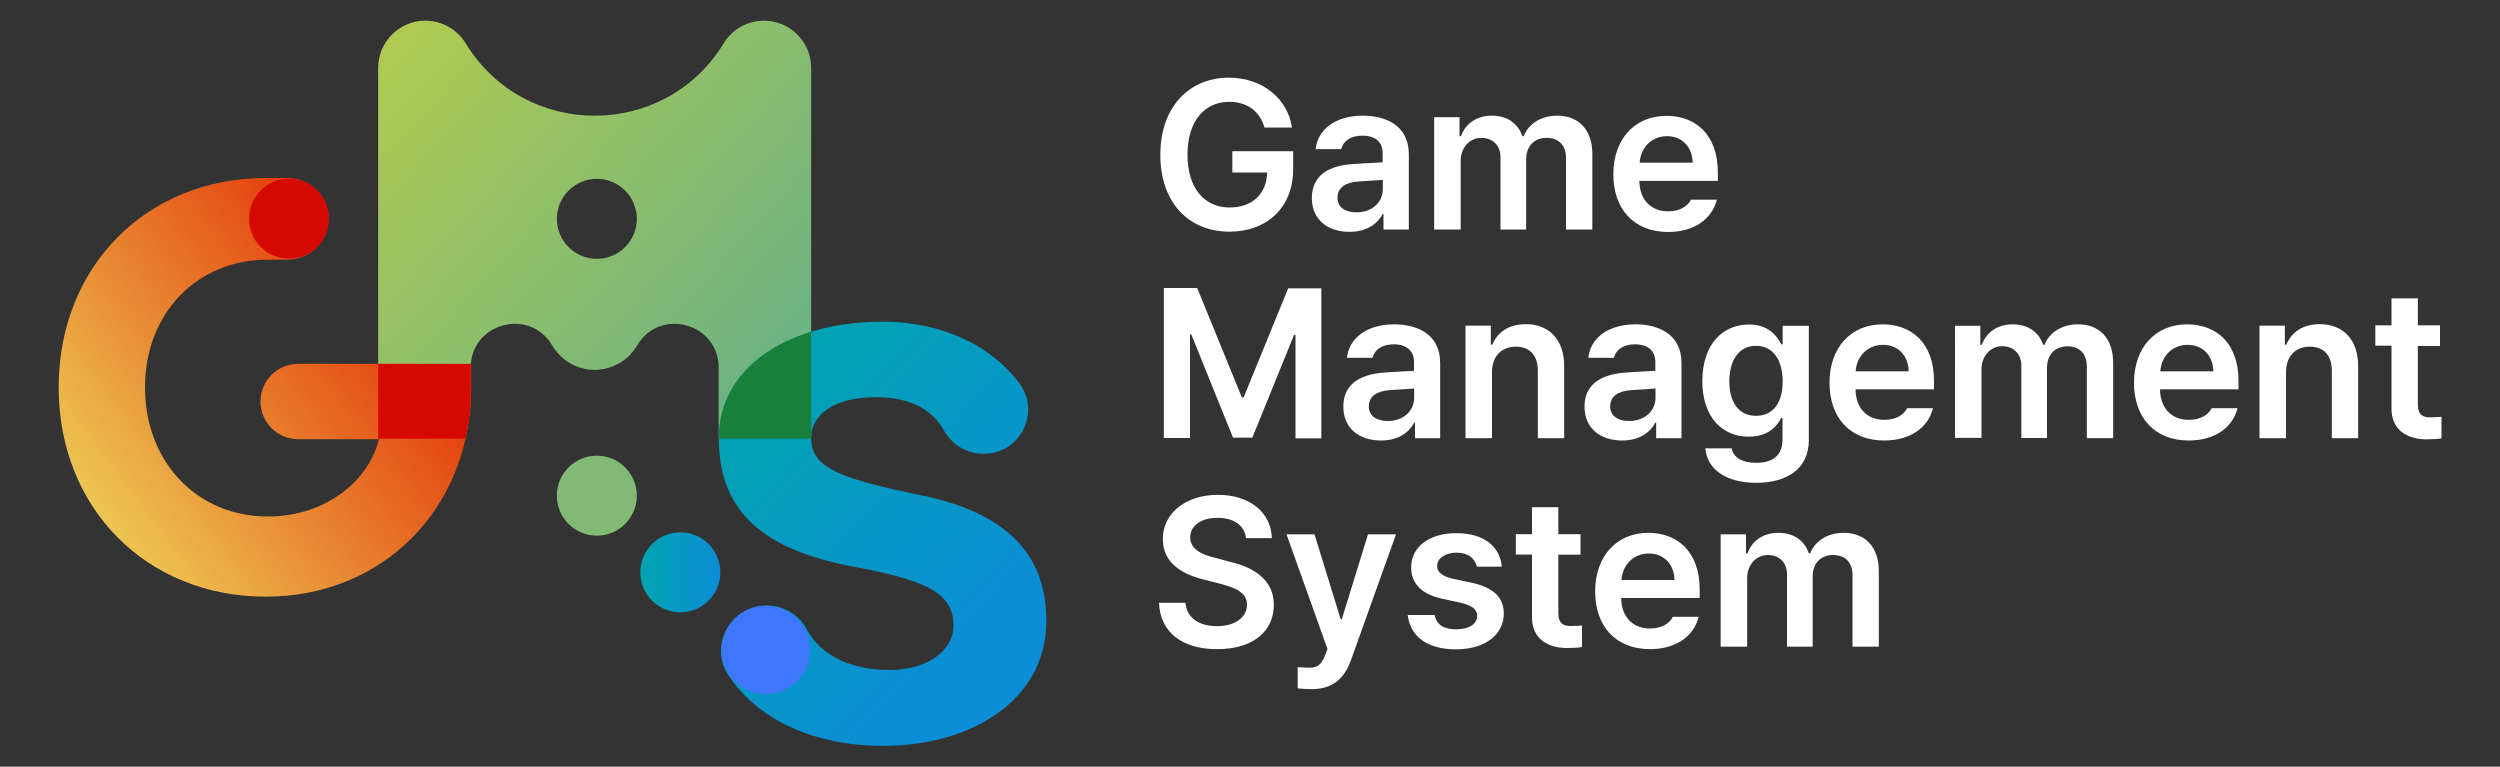 <?xml version="1.0" encoding="utf-8"?>
<!-- Generator: Adobe Illustrator 28.4.1, SVG Export Plug-In . SVG Version: 6.00 Build 0)  -->
<svg version="1.1" id="Layer_1" xmlns="http://www.w3.org/2000/svg" xmlns:xlink="http://www.w3.org/1999/xlink" x="0px" y="0px"
	 viewBox="0 0 150 46" style="enable-background:new 0 0 150 46;" xml:space="preserve">
<rect x="0" y="0" width="150" height="46" fill="#333333" stroke="none"/>
<style type="text/css">
	.st0{fill:url(#SVGID_1_);}
	.st1{fill:#FFFFFF;}
	.st2{fill:url(#SVGID_00000119097046728531461880000005041553742998205584_);}
	.st3{fill:#D50902;}
	.st4{fill:url(#SVGID_00000033352036412808859070000002417149920635285928_);}
	.st5{fill:#19803B;}
	.st6{fill:#81BA74;}
	.st7{fill:#3E77FC;}
	.st8{fill:url(#SVGID_00000128465593235089179940000004124033607704300437_);}
</style>
<linearGradient id="SVGID_1_" gradientUnits="userSpaceOnUse" x1="19.45" y1="46.076" x2="46.692" y2="21.505" gradientTransform="matrix(1 0 0 -1 0 46)">
	<stop  offset="1.821120e-03" style="stop-color:#BACE49"/>
	<stop  offset="1" style="stop-color:#69B186"/>
</linearGradient>
<path class="st0" d="M45.84,1.24c-0.99,0-1.9,0.51-2.42,1.36l0,0c-3.54,5.79-11.94,5.79-15.48,0c-0.51-0.84-1.43-1.36-2.42-1.36
	c-1.56,0-2.83,1.27-2.83,2.83v22.24h5.23c0.17-0.74,0.27-1.5,0.32-2.3v-1.95c0-2.68,3.55-3.64,4.9-1.32c0.54,0.9,1.5,1.45,2.54,1.45
	s2.01-0.55,2.54-1.45c1.35-2.32,4.9-1.36,4.9,1.32v4.25h5.55V4.08C48.67,2.51,47.4,1.24,45.84,1.24z M35.81,15.53
	c-1.33,0-2.4-1.08-2.4-2.4s1.08-2.4,2.4-2.4c1.33,0,2.4,1.08,2.4,2.4S37.14,15.53,35.81,15.53z"/>
<g>
	<path class="st1" d="M73.75,6.11c-1.45,0-2.5,1.13-2.5,3.16c0,2.05,1.03,3.18,2.53,3.18c1.35,0,2.22-0.82,2.25-2.1h-2.09V9.07h3.65
		v1.08c0,2.31-1.59,3.75-3.81,3.75c-2.48,0-4.16-1.76-4.16-4.62c0-2.88,1.75-4.62,4.11-4.62c1.99,0,3.52,1.23,3.79,2.99h-1.65
		C75.59,6.69,74.85,6.11,73.75,6.11z"/>
	<path class="st1" d="M81.23,9.84c0.47-0.03,1.43-0.09,1.73-0.1V9.2c0-0.67-0.43-1.06-1.22-1.06c-0.71,0-1.14,0.32-1.27,0.81h-1.53
		c0.11-1.14,1.14-2.01,2.83-2.01c1.28,0,2.76,0.52,2.76,2.32v4.51h-1.52v-0.93h-0.05c-0.3,0.57-0.93,1.07-1.99,1.07
		c-1.29,0-2.26-0.71-2.26-2.04C78.72,10.36,79.97,9.91,81.23,9.84z M81.39,12.74c0.96,0,1.58-0.63,1.58-1.39v-0.56
		c-0.29,0.02-1.17,0.08-1.49,0.1c-0.76,0.06-1.23,0.37-1.23,0.97C80.25,12.45,80.72,12.74,81.39,12.74z"/>
	<path class="st1" d="M86.05,7.03h1.52v1.14h0.09c0.27-0.77,0.96-1.23,1.85-1.23c0.92,0,1.57,0.46,1.83,1.23h0.08
		c0.3-0.75,1.04-1.23,2.02-1.23c1.23,0,2.1,0.8,2.1,2.3v4.53h-1.58V9.49c0-0.85-0.51-1.22-1.16-1.22c-0.78,0-1.23,0.53-1.23,1.29
		v4.21h-1.54V9.43c0-0.7-0.47-1.16-1.15-1.16s-1.24,0.56-1.24,1.4v4.1h-1.59L86.05,7.03L86.05,7.03z"/>
	<path class="st1" d="M96.8,10.45c0-2.09,1.27-3.5,3.19-3.5c1.65,0,3.08,1.03,3.08,3.4v0.5h-4.71c0.02,1.15,0.7,1.83,1.73,1.83
		c0.7,0,1.17-0.3,1.37-0.7h1.55c-0.29,1.17-1.37,1.94-2.93,1.94C98.04,13.91,96.8,12.56,96.8,10.45z M101.56,9.76
		c-0.01-0.92-0.62-1.59-1.54-1.59c-0.96,0-1.59,0.73-1.64,1.59H101.56z"/>
	<path class="st1" d="M71.84,17.3l2.67,6.54h0.11l2.67-6.54h1.99v9h-1.55v-6.2h-0.09l-2.5,6.16h-1.16l-2.5-6.19H71.4v6.21h-1.57v-9
		h2.01V17.3z"/>
	<path class="st1" d="M83.11,22.35c0.47-0.03,1.44-0.09,1.73-0.1v-0.53c0-0.67-0.44-1.06-1.22-1.06c-0.71,0-1.14,0.32-1.27,0.81
		h-1.53c0.11-1.14,1.14-2.01,2.83-2.01c1.28,0,2.76,0.52,2.76,2.32v4.51H84.9v-0.93h-0.05c-0.3,0.57-0.93,1.07-1.99,1.07
		c-1.29,0-2.26-0.71-2.26-2.04C80.6,22.88,81.86,22.43,83.11,22.35z M83.27,25.26c0.96,0,1.58-0.63,1.58-1.39v-0.56
		c-0.29,0.02-1.17,0.08-1.49,0.1c-0.76,0.06-1.23,0.37-1.23,0.97C82.13,24.96,82.6,25.26,83.27,25.26z"/>
	<path class="st1" d="M89.52,26.29h-1.59v-6.75h1.52v1.14h0.09c0.31-0.76,1-1.23,2-1.23c1.4,0,2.32,0.92,2.31,2.54v4.3h-1.58v-4.05
		c0-0.91-0.48-1.44-1.32-1.44c-0.85,0-1.43,0.56-1.43,1.54C89.52,22.34,89.52,26.29,89.52,26.29z"/>
	<path class="st1" d="M97.59,22.35c0.46-0.03,1.43-0.09,1.73-0.1v-0.53c0-0.67-0.44-1.06-1.22-1.06c-0.71,0-1.14,0.32-1.27,0.81
		H95.3c0.11-1.14,1.14-2.01,2.83-2.01c1.28,0,2.76,0.52,2.76,2.32v4.51h-1.52v-0.93h-0.05c-0.3,0.57-0.93,1.07-1.99,1.07
		c-1.29,0-2.26-0.71-2.26-2.04C95.08,22.88,96.33,22.43,97.59,22.35z M97.75,25.26c0.96,0,1.58-0.63,1.58-1.39v-0.56
		c-0.29,0.02-1.17,0.08-1.49,0.1c-0.76,0.06-1.23,0.37-1.23,0.97C96.61,24.96,97.08,25.26,97.75,25.26z"/>
	<path class="st1" d="M102.32,26.9h1.58c0.11,0.58,0.67,0.87,1.48,0.87c0.94,0,1.57-0.41,1.57-1.4v-1.29h-0.08
		c-0.25,0.5-0.78,1.12-1.95,1.12c-1.55,0-2.78-1.13-2.78-3.33c0-2.22,1.23-3.4,2.8-3.4c1.19,0,1.69,0.71,1.94,1.19h0.08v-1.11h1.57
		v6.86c0,1.73-1.33,2.56-3.16,2.56C103.56,28.96,102.43,28.17,102.32,26.9z M106.96,22.89c0-1.28-0.57-2.14-1.6-2.14
		c-1.06,0-1.6,0.91-1.6,2.14c0,1.24,0.56,2.06,1.6,2.06C106.37,24.95,106.96,24.18,106.96,22.89z"/>
	<path class="st1" d="M109.77,22.96c0-2.09,1.27-3.5,3.19-3.5c1.65,0,3.08,1.03,3.08,3.4v0.5h-4.71c0.02,1.15,0.7,1.83,1.73,1.83
		c0.7,0,1.17-0.3,1.37-0.7h1.55c-0.29,1.17-1.37,1.94-2.93,1.94C111.01,26.43,109.77,25.07,109.77,22.96z M114.52,22.28
		c-0.01-0.92-0.62-1.59-1.54-1.59c-0.96,0-1.59,0.73-1.64,1.59H114.52z"/>
	<path class="st1" d="M117.3,19.55h1.52v1.14h0.09c0.27-0.77,0.96-1.23,1.85-1.23c0.92,0,1.57,0.46,1.83,1.23h0.08
		c0.3-0.75,1.04-1.23,2.02-1.23c1.23,0,2.1,0.8,2.1,2.3v4.53h-1.58V22c0-0.85-0.51-1.22-1.16-1.22c-0.78,0-1.23,0.53-1.23,1.29v4.21
		h-1.54v-4.35c0-0.7-0.47-1.16-1.15-1.16s-1.24,0.56-1.24,1.4v4.1h-1.59L117.3,19.55L117.3,19.55z"/>
	<path class="st1" d="M128.04,22.96c0-2.09,1.27-3.5,3.19-3.5c1.65,0,3.08,1.03,3.08,3.4v0.5h-4.71c0.02,1.15,0.7,1.83,1.73,1.83
		c0.7,0,1.17-0.3,1.37-0.7h1.55c-0.29,1.17-1.37,1.94-2.93,1.94C129.29,26.43,128.04,25.07,128.04,22.96z M132.8,22.28
		c-0.01-0.92-0.62-1.59-1.54-1.59c-0.96,0-1.59,0.73-1.64,1.59H132.8z"/>
	<path class="st1" d="M137.16,26.29h-1.59v-6.75h1.52v1.14h0.09c0.31-0.76,1-1.23,2-1.23c1.4,0,2.32,0.92,2.31,2.54v4.3h-1.58v-4.05
		c0-0.91-0.48-1.44-1.32-1.44c-0.85,0-1.43,0.56-1.43,1.54V26.29z"/>
	<path class="st1" d="M146.4,20.76h-1.33v3.5c0,0.65,0.33,0.78,0.72,0.78c0.19,0,0.49-0.01,0.7-0.03v1.29
		c-0.19,0.04-0.5,0.06-0.9,0.06c-1.19,0-2.11-0.59-2.1-1.85v-3.77h-0.97v-1.22h0.97V17.9h1.58v1.62h1.33V20.76z"/>
	<path class="st1" d="M73.05,31.07c-1.02,0-1.64,0.5-1.64,1.17c0,0.76,0.8,1.07,1.54,1.24l0.85,0.23c1.34,0.31,2.63,1.02,2.63,2.58
		c0,1.58-1.24,2.66-3.4,2.66c-2.1,0-3.42-1.01-3.49-2.78h1.59c0.08,0.95,0.87,1.4,1.89,1.4c1.07,0,1.8-0.52,1.8-1.29
		c0-0.71-0.66-1.01-1.63-1.26l-1.02-0.26c-1.48-0.38-2.4-1.13-2.4-2.42c0-1.59,1.42-2.65,3.31-2.65c1.91,0,3.2,1.08,3.23,2.6h-1.55
		C74.67,31.51,74.02,31.07,73.05,31.07z"/>
	<path class="st1" d="M77.86,41.3v-1.27c0.2,0.01,0.46,0.03,0.67,0.03c0.39,0,0.71-0.04,0.98-0.76l0.14-0.36l-2.46-6.88h1.68
		l1.57,5.09h0.07l1.57-5.09h1.68l-2.71,7.57c-0.39,1.08-1.09,1.72-2.36,1.72C78.37,41.34,78.06,41.33,77.86,41.3z"/>
	<path class="st1" d="M87.4,33.16c-0.68,0-1.18,0.34-1.17,0.8c-0.01,0.35,0.27,0.61,0.96,0.77l1.14,0.24
		c1.28,0.29,1.89,0.87,1.9,1.84c-0.01,1.27-1.12,2.15-2.88,2.15c-1.72,0-2.73-0.77-2.89-2.06h1.62c0.1,0.57,0.54,0.86,1.28,0.86
		c0.76,0,1.27-0.31,1.27-0.81c0-0.38-0.31-0.63-0.98-0.78l-1.08-0.24c-1.25-0.25-1.9-0.91-1.9-1.88c0-1.24,1.07-2.06,2.72-2.06
		c1.62,0,2.61,0.78,2.72,2.01h-1.5C88.49,33.48,88.07,33.16,87.4,33.16z"/>
	<path class="st1" d="M94.83,33.28H93.5v3.5c0,0.65,0.33,0.78,0.72,0.78c0.19,0,0.49-0.01,0.7-0.03v1.29
		c-0.19,0.04-0.5,0.06-0.9,0.06c-1.19,0-2.11-0.59-2.1-1.85v-3.76h-0.97v-1.22h0.97v-1.62h1.58v1.62h1.33V33.28z"/>
	<path class="st1" d="M95.71,35.48c0-2.09,1.27-3.51,3.19-3.51c1.65,0,3.08,1.03,3.08,3.41v0.5h-4.71c0.02,1.15,0.7,1.83,1.73,1.83
		c0.7,0,1.17-0.3,1.37-0.7h1.55c-0.29,1.17-1.37,1.94-2.93,1.94C96.95,38.94,95.71,37.59,95.71,35.48z M100.47,34.8
		c-0.01-0.92-0.62-1.59-1.54-1.59c-0.96,0-1.59,0.73-1.64,1.59H100.47z"/>
	<path class="st1" d="M103.24,32.06h1.52v1.14h0.09c0.27-0.77,0.96-1.23,1.85-1.23c0.92,0,1.57,0.46,1.83,1.23h0.08
		c0.3-0.75,1.04-1.23,2.02-1.23c1.23,0,2.1,0.8,2.1,2.3v4.53h-1.58v-4.28c0-0.85-0.51-1.22-1.16-1.22c-0.78,0-1.23,0.53-1.23,1.29
		v4.21h-1.54v-4.35c0-0.7-0.47-1.15-1.15-1.15s-1.24,0.56-1.24,1.4v4.1h-1.59L103.24,32.06L103.24,32.06z"/>
</g>
<linearGradient id="SVGID_00000114047981629875501990000002948597877491129531_" gradientUnits="userSpaceOnUse" x1="3.144" y1="13.228" x2="25.311" y2="29.787" gradientTransform="matrix(1 0 0 -1 0 46)">
	<stop  offset="0" style="stop-color:#EEDA5D"/>
	<stop  offset="1" style="stop-color:#E22B03"/>
</linearGradient>
<path style="fill:url(#SVGID_00000114047981629875501990000002948597877491129531_);" d="M15.95,10.68
	c-7.16,0-12.43,5.31-12.43,12.56S8.79,35.8,15.95,35.8c7.04,0,12.32-5.31,12.32-12.56v-1.41H17.89c-1.25,0-2.26,1.01-2.26,2.26l0,0
	c0,1.25,1.01,2.26,2.26,2.26h4.84c-0.54,2.35-3.05,4.64-6.67,4.64c-4.22,0-7.36-3.26-7.36-7.75c0-4.46,3.14-7.66,7.36-7.66h1.2
	c1.35,0,2.45-1.1,2.45-2.45l0,0c0-1.36-1.11-2.46-2.47-2.45L15.95,10.68z"/>
<path class="st3" d="M22.69,21.83v4.49h5.23c0-0.01,0-0.02,0.01-0.03c0.16-0.73,0.27-1.48,0.31-2.26v-2.19L22.69,21.83L22.69,21.83z
	"/>
<linearGradient id="SVGID_00000087406433668086616160000005013026723227260351_" gradientUnits="userSpaceOnUse" x1="43.399" y1="22.924" x2="59.691" y2="7.166" gradientTransform="matrix(1 0 0 -1 0 46)">
	<stop  offset="1.821120e-03" style="stop-color:#00A4B0"/>
	<stop  offset="1" style="stop-color:#0C8DD7"/>
</linearGradient>
<path style="fill:url(#SVGID_00000087406433668086616160000005013026723227260351_);" d="M59.05,27.22h-0.09
	c-0.98,0-1.86-0.56-2.34-1.42c-0.7-1.25-2.08-1.97-4.02-1.97c-2.53,0-3.93,1.01-3.93,2.47c0,1.82,1.88,2.44,6.61,3.42
	c5.6,1.16,7.5,3.93,7.5,7.56c0,4.64-4.38,7.47-9.79,7.47c-4.16,0-7.54-1.57-9.3-4.26c-1.17-1.79,0.18-4.16,2.32-4.16l0,0
	c1,0,1.92,0.54,2.39,1.42c0.8,1.51,2.56,2.45,4.97,2.45c2.2,0,3.84-1.1,3.84-2.68c0-1.93-1.64-2.71-5.95-3.51
	c-5.27-0.98-8.13-3.16-8.13-7.71c0-4.38,4.35-7,9.82-7c3.55,0,6.51,1.42,8.21,3.69C62.46,24.74,61.22,27.22,59.05,27.22z"/>
<path class="st5" d="M48.67,26.3c0-0.02,0-0.04,0-0.06v-6.33c-3.3,1.01-5.54,3.25-5.54,6.39c0,0.01,0,0.01,0,0.02h5.54
	C48.67,26.31,48.67,26.31,48.67,26.3z"/>
<circle class="st6" cx="35.81" cy="29.74" r="2.4"/>
<circle class="st3" cx="17.34" cy="13.12" r="2.4"/>
<circle class="st7" cx="45.95" cy="39" r="2.65"/>
<linearGradient id="SVGID_00000035529715976487659380000001348775636903975564_" gradientUnits="userSpaceOnUse" x1="38.413" y1="11.66" x2="43.221" y2="11.66" gradientTransform="matrix(1 0 0 -1 0 46)">
	<stop  offset="1.821120e-03" style="stop-color:#00A4B0"/>
	<stop  offset="1" style="stop-color:#0C8DD7"/>
</linearGradient>
<circle style="fill:url(#SVGID_00000035529715976487659380000001348775636903975564_);" cx="40.82" cy="34.34" r="2.4"/>
</svg>
